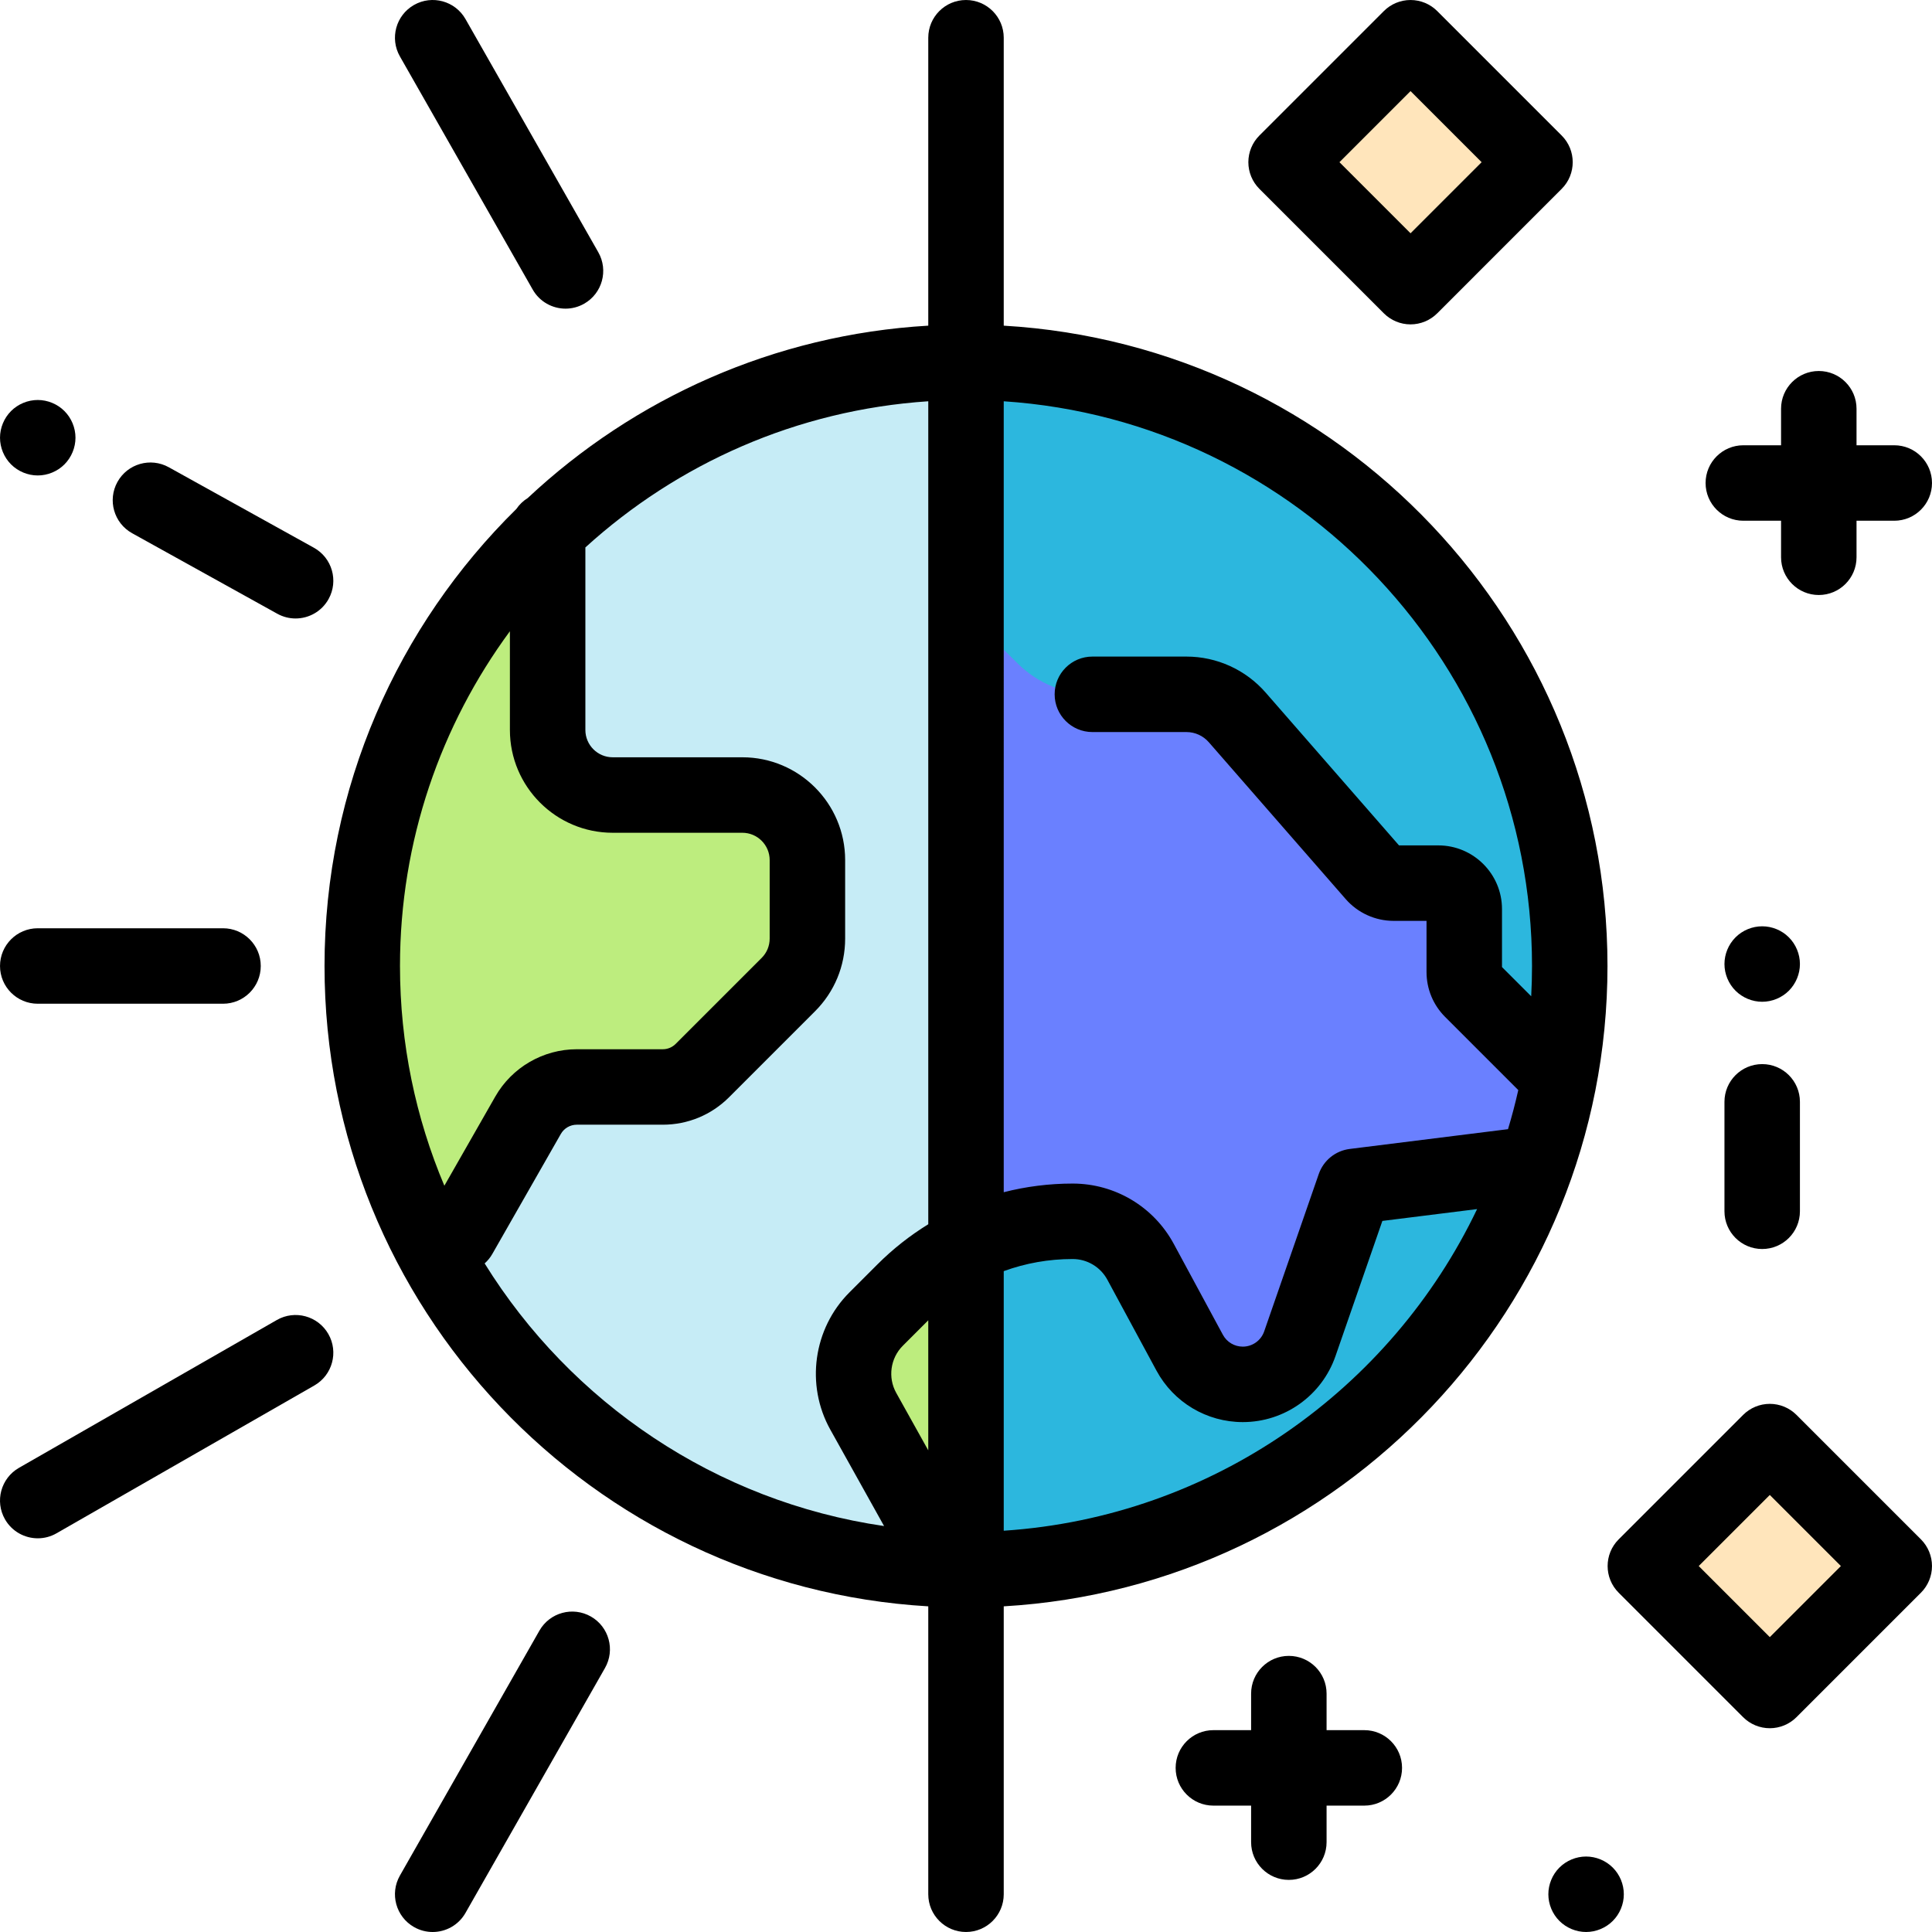 <?xml version="1.0" encoding="iso-8859-1"?>
<!-- Generator: Adobe Illustrator 19.0.0, SVG Export Plug-In . SVG Version: 6.00 Build 0)  -->
<svg version="1.1" id="Capa_1" xmlns="http://www.w3.org/2000/svg" xmlns:xlink="http://www.w3.org/1999/xlink" x="0px" y="0px"
	 viewBox="0 0 512 512" style="enable-background:new 0 0 512 512;" xml:space="preserve">
<circle style="fill:#C6ECF6;" cx="255.998" cy="255.998" r="159.999"/>
<path style="fill:#6A80FF;" d="M256.001,415.999C344.366,415.999,416,344.366,416,256S344.366,96.001,256.001,96.001V415.999z"/>
<path style="fill:#2CB7DE;" d="M256.001,96.001c-3.128,0-6.232,0.1-9.316,0.277v45.077c0,7.496,2.999,14.681,8.329,19.953
	l14.746,14.584c5.254,5.196,12.345,8.111,19.734,8.111h24.923c5.162,0,10.071,2.232,13.465,6.121l36.276,41.566
	c1.304,1.495,3.191,2.352,5.175,2.352h11.844c3.794,0,6.869,3.075,6.869,6.869v16.67c0,1.822,0.724,3.569,2.012,4.857l22.22,22.22
	l0.96,1.043c1.807-9.625,2.763-19.55,2.763-29.7C416,167.635,344.365,96.001,256.001,96.001z"/>
<path style="fill:#BDED7E;" d="M96.002,256c0,27.431,6.907,53.246,19.071,75.809c3.934-2.575,6.684-4.407,6.684-4.407l18.188-31.854
	c2.644-4.631,7.568-7.49,12.902-7.49h22.789c3.94,0,7.719-1.565,10.505-4.351l22.782-22.782c3.233-3.233,5.05-7.618,5.05-12.191
	V227.93c0-9.522-7.719-17.241-17.241-17.241h-34.36c-9.522,0-17.241-7.719-17.241-17.241v-52.798
	C114.85,169.763,96.002,210.679,96.002,256z"/>
<path style="fill:#2CB7DE;" d="M406.626,310.06l-1.599-1.417l-46.096,5.762l-14.465,41.708c-2.233,6.439-8.3,10.757-15.116,10.757
	l0,0c-5.877,0-11.281-3.223-14.075-8.393l-13.018-24.092c-3.572-6.61-10.481-10.73-17.995-10.73l0,0
	c-16.754,0-32.822,6.656-44.669,18.503l-7.417,7.417c-6.466,6.466-7.854,16.438-3.401,24.424l23.392,41.952l0.003,0.001
	c1.273,0.03,2.549,0.048,3.83,0.048C325.391,415.999,384.457,371.821,406.626,310.06z"/>
<path style="fill:#BDED7E;" d="M239.594,342.158l-7.417,7.417c-6.466,6.466-7.854,16.438-3.401,24.424l23.392,41.952l0.003,0.001
	c1.273,0.03,2.549,0.048,3.83,0.048v-85.648C249.99,333.358,244.435,337.316,239.594,342.158z"/>
<g>
	
		<rect x="445.699" y="391.692" transform="matrix(-0.707 -0.707 0.707 -0.707 507.208 1040.119)" style="fill:#FFE5BB;" width="46.641" height="46.641"/>
	
		<rect x="350.485" y="19.664" transform="matrix(-0.707 -0.707 0.707 -0.707 607.731 337.7)" style="fill:#FFE5BB;" width="46.641" height="46.641"/>
</g>
<path d="M266.001,86.304V10.002c0-5.523-4.478-10-10-10c-5.522,0-10,4.477-10,10v76.301c-40.923,2.386-78,19.311-106.138,45.677
	c-1.204,0.749-2.242,1.738-3.033,2.912C105.477,165.748,86.002,208.64,86.002,256c0,90.38,70.898,164.502,159.999,169.697v76.301
	c0,5.523,4.478,10,10,10c5.522,0,10-4.477,10-10v-76.301C355.101,420.502,426,346.38,426,256S355.1,91.498,266.001,86.304z M406,256
	c0,2.691-0.075,5.365-0.216,8.022l-7.74-7.74v-15.374c0-9.301-7.567-16.869-16.869-16.869h-10.422l-35.338-40.493
	c-5.294-6.066-12.948-9.546-21-9.546h-24.923c-5.522,0-10,4.477-10,10c0,5.523,4.478,10,10,10h24.923
	c2.274,0,4.436,0.982,5.931,2.696l36.276,41.567c3.204,3.671,7.836,5.776,12.709,5.776h8.713v13.539
	c0,4.506,1.755,8.742,4.94,11.928l19.375,19.375c-0.786,3.5-1.696,6.954-2.722,10.358l-41.946,5.243
	c-3.778,0.472-6.96,3.049-8.208,6.646l-14.466,41.708c-0.836,2.413-3.114,4.034-5.667,4.034c-2.207,0-4.229-1.206-5.278-3.147
	l-13.018-24.092c-5.325-9.854-15.592-15.976-26.793-15.976c-6.244,0-12.367,0.785-18.262,2.293V106.342
	C344.064,111.506,406,176.651,406,256z M237.509,369.128c-2.265-4.062-1.55-9.194,1.738-12.482l6.753-6.753v34.464L237.509,369.128z
	 M135.13,167.283v26.167c0,15.021,12.22,27.241,27.24,27.241h34.36c3.993,0,7.241,3.248,7.241,7.24v20.805
	c0,1.934-0.753,3.752-2.121,5.12l-22.782,22.782c-0.917,0.917-2.137,1.423-3.434,1.423h-22.789c-8.901,0-17.173,4.802-21.587,12.532
	l-13.495,23.635C110.19,296.316,106,276.639,106,256.002C106.002,222.83,116.831,192.147,135.13,167.283z M128.436,334.821
	c0.773-0.696,1.461-1.508,2.005-2.46l18.187-31.854c0.863-1.51,2.479-2.449,4.219-2.449h22.789c6.639,0,12.881-2.585,17.576-7.28
	l22.781-22.781c5.146-5.145,7.979-11.986,7.979-19.263v-20.805c0-15.021-12.221-27.24-27.241-27.24h-34.36
	c-3.992,0-7.24-3.248-7.24-7.241v-48.373c24.35-22.163,56.002-36.428,90.87-38.735v218.099c-4.835,2.977-9.362,6.529-13.479,10.645
	l-7.417,7.417c-9.579,9.58-11.661,24.533-5.064,36.365l14.249,25.554C189.623,397.917,151.281,371.658,128.436,334.821z
	 M266.001,405.657v-68.79c5.774-2.107,11.932-3.212,18.262-3.212c3.845,0,7.369,2.102,9.197,5.484l13.018,24.092
	c4.546,8.413,13.311,13.64,22.874,13.64c11.065,0,20.937-7.025,24.563-17.48l12.428-35.833l25.103-3.138
	C368.659,368.131,321.392,401.993,266.001,405.657z"/>
<path d="M10.003,266h49.101c5.522,0,10-4.477,10-10c0-5.523-4.478-10-10-10H10.003c-5.522,0-10,4.477-10,10
	C0.003,261.523,4.48,266,10.003,266z"/>
<path d="M141.174,76.742c1.844,3.237,5.222,5.053,8.698,5.053c1.678,0,3.379-0.423,4.94-1.313c4.799-2.733,6.474-8.84,3.74-13.639
	L123.358,5.052c-2.733-4.799-8.841-6.473-13.639-3.74c-4.799,2.733-6.474,8.84-3.74,13.639L141.174,76.742z"/>
<path d="M73.36,349.815L5.029,388.99c-4.791,2.747-6.448,8.858-3.702,13.649c1.849,3.223,5.218,5.028,8.686,5.028
	c1.687,0,3.396-0.427,4.964-1.326l68.331-39.175c4.791-2.747,6.448-8.858,3.702-13.649C84.261,348.726,78.153,347.068,73.36,349.815
	z"/>
<path d="M10.003,126.001c2.63,0,5.21-1.07,7.069-2.93c1.86-1.86,2.931-4.44,2.931-7.07s-1.07-5.21-2.931-7.07
	c-1.859-1.86-4.439-2.93-7.069-2.93s-5.21,1.07-7.07,2.93s-2.93,4.44-2.93,7.07s1.069,5.21,2.93,7.07S7.373,126.001,10.003,126.001z
	"/>
<path d="M35.022,141.314l38.462,21.333c1.537,0.853,3.2,1.257,4.842,1.257c3.517,0,6.927-1.858,8.754-5.151
	c2.679-4.83,0.935-10.917-3.895-13.596l-38.462-21.334c-4.831-2.677-10.916-0.936-13.596,3.895
	C28.449,132.548,30.193,138.634,35.022,141.314z"/>
<path d="M156.591,428.395c-4.799-2.732-10.904-1.059-13.639,3.74l-36.974,64.913c-2.733,4.799-1.059,10.905,3.74,13.639
	c1.563,0.89,3.263,1.313,4.94,1.313c3.476,0,6.854-1.816,8.698-5.053l36.974-64.913C163.065,437.235,161.39,431.129,156.591,428.395
	z"/>
<path d="M476.088,374.965c-1.876-1.875-4.419-2.929-7.071-2.929c-2.652,0-5.195,1.054-7.071,2.929l-32.98,32.981
	c-3.905,3.905-3.905,10.237,0,14.142l32.98,32.981c1.876,1.875,4.419,2.929,7.071,2.929c2.652,0,5.195-1.054,7.071-2.929
	l32.981-32.981c1.875-1.875,2.929-4.419,2.929-7.071s-1.054-5.196-2.929-7.071L476.088,374.965z M469.017,433.857l-18.839-18.839
	l18.839-18.839l18.839,18.839L469.017,433.857z"/>
<path d="M366.736,83.035c1.876,1.875,4.419,2.929,7.071,2.929s5.195-1.054,7.071-2.929l32.98-32.981
	c3.905-3.905,3.905-10.237,0-14.142l-32.98-32.981c-1.876-1.875-4.419-2.929-7.071-2.929s-5.195,1.054-7.071,2.929l-32.981,32.981
	c-1.875,1.875-2.929,4.419-2.929,7.071c0,2.652,1.054,5.196,2.929,7.071L366.736,83.035z M373.807,24.144l18.839,18.839
	l-18.839,18.838l-18.839-18.839L373.807,24.144z"/>
<path d="M361.557,458.508h-10v-9.682c0-5.523-4.478-10-10-10c-5.522,0-10,4.477-10,10v9.682h-10c-5.522,0-10,4.477-10,10
	c0,5.523,4.478,10,10,10h10v9.683c0,5.523,4.478,10,10,10c5.522,0,10-4.477,10-10v-9.683h10c5.522,0,10-4.477,10-10
	C371.557,462.985,367.08,458.508,361.557,458.508z"/>
<path d="M461.999,138.001h10v9.682c0,5.523,4.478,10,10,10c5.522,0,10-4.477,10-10v-9.682h10c5.522,0,10-4.477,10-10
	c0-5.523-4.478-10-10-10h-10v-9.682c0-5.523-4.478-10-10-10c-5.522,0-10,4.477-10,10v9.682h-10c-5.522,0-10,4.477-10,10
	C451.999,133.524,456.476,138.001,461.999,138.001z"/>
<path d="M474.068,248.409c-1.859-1.87-4.439-2.93-7.069-2.93s-5.21,1.06-7.07,2.93c-1.86,1.86-2.93,4.43-2.93,7.07
	c0,2.63,1.069,5.21,2.93,7.07c1.861,1.86,4.44,2.93,7.07,2.93s5.21-1.07,7.069-2.93c1.86-1.87,2.931-4.44,2.931-7.07
	C476.999,252.839,475.928,250.27,474.068,248.409z"/>
<path d="M456.999,292v29c0,5.523,4.478,10,10,10c5.522,0,10-4.477,10-10v-29c0-5.523-4.478-10-10-10
	C461.477,282,456.999,286.477,456.999,292z"/>
<path d="M420.33,491.998c-2.63,0-5.21,1.07-7.07,2.93c-1.86,1.86-2.93,4.44-2.93,7.07c0,2.63,1.069,5.21,2.93,7.07
	c1.87,1.86,4.44,2.93,7.07,2.93s5.21-1.07,7.069-2.93c1.87-1.86,2.931-4.44,2.931-7.07c0-2.63-1.061-5.21-2.931-7.07
	C425.54,493.067,422.96,491.998,420.33,491.998z"/>
<g>
</g>
<g>
</g>
<g>
</g>
<g>
</g>
<g>
</g>
<g>
</g>
<g>
</g>
<g>
</g>
<g>
</g>
<g>
</g>
<g>
</g>
<g>
</g>
<g>
</g>
<g>
</g>
<g>
</g>
</svg>
